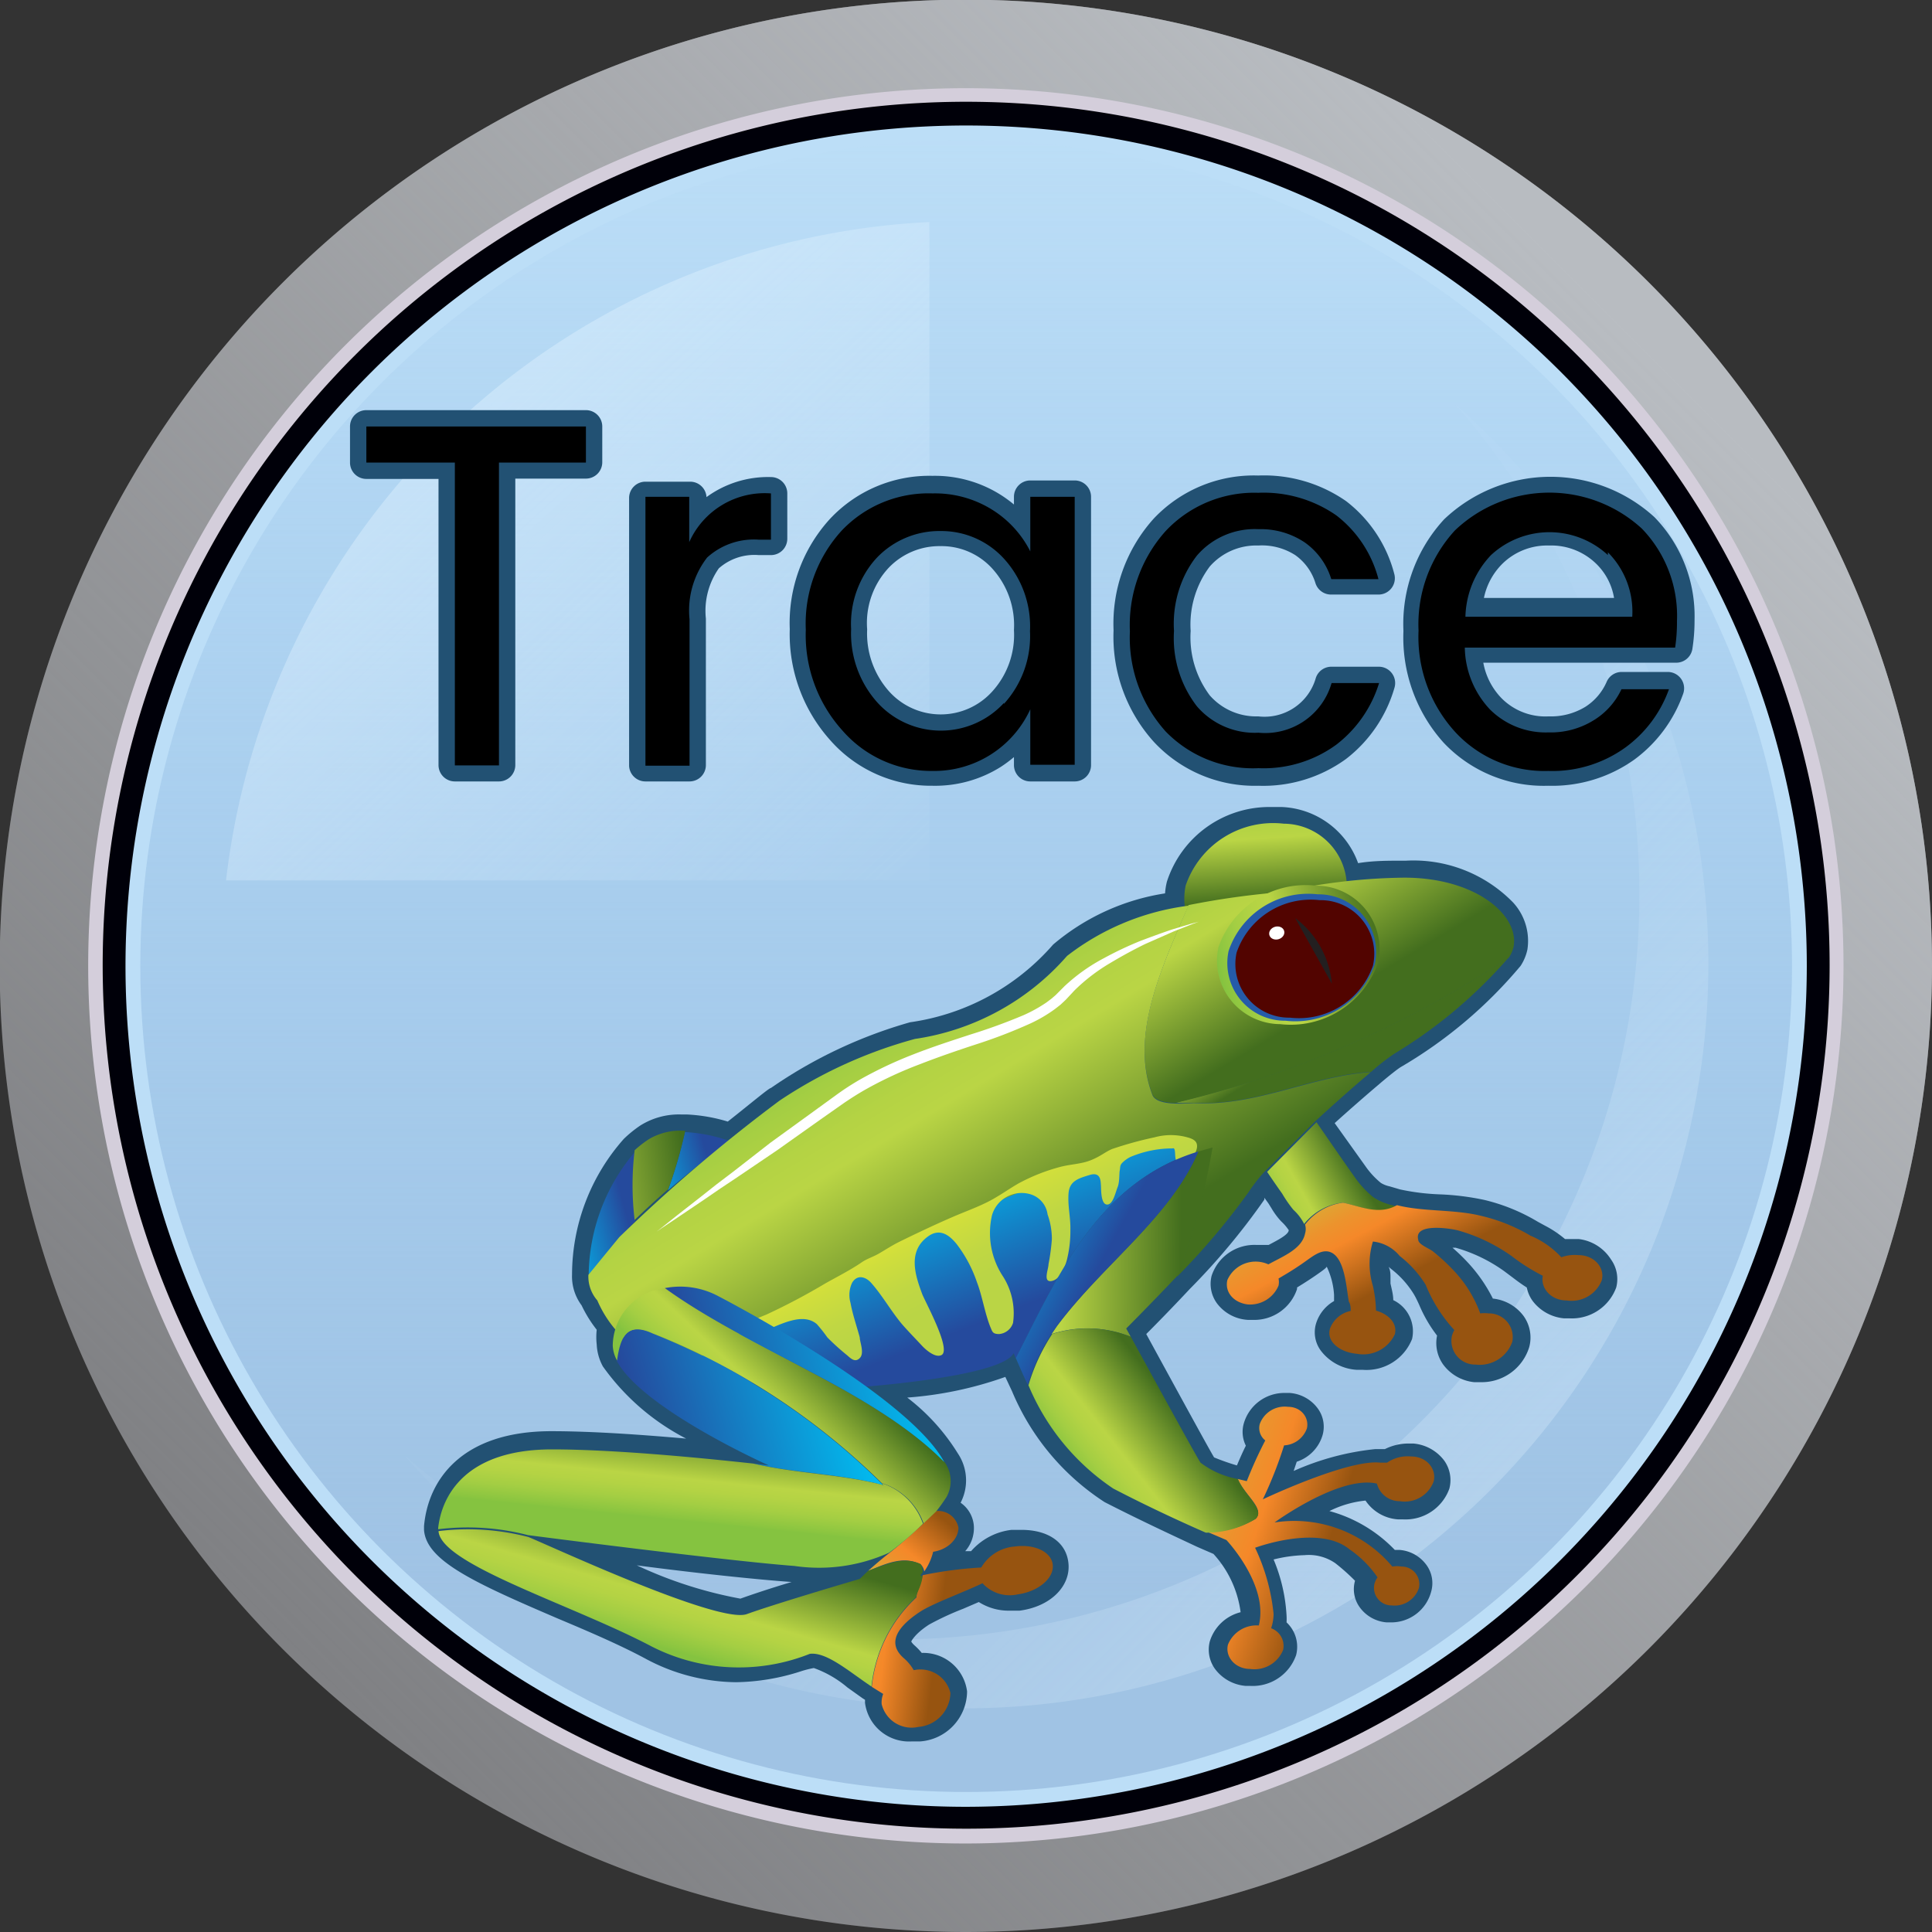 <svg id="Layer_1" data-name="Layer 1" xmlns="http://www.w3.org/2000/svg" xmlns:xlink="http://www.w3.org/1999/xlink" viewBox="0 0 62.65 62.65"><rect x="0" y="0" width="62.65" height="62.65" fill="#333333" stroke="none"/><defs><style>.cls-1{fill:#73adff;}.cls-2{fill:#808184;}.cls-3{fill:url(#linear-gradient);}.cls-4{fill:#d4cedb;}.cls-5{fill:#000009;}.cls-6{fill:#bcdef7;}.cls-7{fill:url(#linear-gradient-2);}.cls-8,.cls-9{opacity:0.5;}.cls-8{fill:url(#linear-gradient-3);}.cls-9{fill:url(#linear-gradient-4);}.cls-10{fill:#225173;}.cls-11{fill:url(#linear-gradient-5);}.cls-12{fill:url(#linear-gradient-6);}.cls-13{fill:url(#linear-gradient-7);}.cls-14{fill:url(#linear-gradient-8);}.cls-15{fill:url(#linear-gradient-9);}.cls-16{fill:url(#linear-gradient-10);}.cls-17{fill:url(#linear-gradient-11);}.cls-18{fill:url(#linear-gradient-12);}.cls-19{fill:url(#linear-gradient-13);}.cls-20{fill:url(#linear-gradient-14);}.cls-21{fill:url(#linear-gradient-15);}.cls-22{fill:url(#linear-gradient-16);}.cls-23{fill:url(#linear-gradient-17);}.cls-24{fill:url(#linear-gradient-18);}.cls-25{fill:url(#linear-gradient-19);}.cls-26{fill:url(#linear-gradient-20);}.cls-27{fill:url(#linear-gradient-21);}.cls-28{fill:url(#radial-gradient);}.cls-29{fill:url(#radial-gradient-2);}.cls-30{fill:url(#linear-gradient-22);}.cls-31{fill:url(#linear-gradient-23);}.cls-32{fill:url(#linear-gradient-24);}.cls-33{fill:url(#linear-gradient-25);}.cls-34{fill:url(#linear-gradient-26);}.cls-35{fill:url(#linear-gradient-27);}.cls-36{fill:#231f20;}.cls-37{fill:#fff;}</style><linearGradient id="linear-gradient" x1="9.33" y1="53.32" x2="52.39" y2="10.26" gradientUnits="userSpaceOnUse"><stop offset="0" stop-color="#babcbf" stop-opacity="0"/><stop offset="1" stop-color="#b8bcc1"/></linearGradient><linearGradient id="linear-gradient-2" x1="31.33" y1="4.07" x2="31.33" y2="52.18" gradientUnits="userSpaceOnUse"><stop offset="0" stop-color="#89b8e4" stop-opacity="0"/><stop offset="1" stop-color="#a0c3e4"/></linearGradient><linearGradient id="linear-gradient-3" x1="28.65" y1="28.74" x2="12.07" y2="10.57" gradientUnits="userSpaceOnUse"><stop offset="0" stop-color="#e2f3ff" stop-opacity="0.1"/><stop offset="1" stop-color="#e2f3ff"/></linearGradient><linearGradient id="linear-gradient-4" x1="36.51" y1="36.51" x2="59.07" y2="59.07" xlink:href="#linear-gradient-3"/><linearGradient id="linear-gradient-5" x1="-89.27" y1="285.94" x2="-88.58" y2="289.36" gradientTransform="matrix(-0.96, 0.26, 0.26, 0.96, -120.42, -225.41)" gradientUnits="userSpaceOnUse"><stop offset="0" stop-color="#85c340"/><stop offset="0.02" stop-color="#8ac540"/><stop offset="0.17" stop-color="#a4ce43"/><stop offset="0.3" stop-color="#b4d344"/><stop offset="0.4" stop-color="#bad545"/><stop offset="1" stop-color="#436e1e"/></linearGradient><linearGradient id="linear-gradient-6" x1="-89.89" y1="296.98" x2="-86.82" y2="297.74" gradientTransform="matrix(-0.96, 0.26, 0.26, 0.96, -120.42, -225.41)" gradientUnits="userSpaceOnUse"><stop offset="0" stop-color="#436e1e"/><stop offset="0.6" stop-color="#bad545"/><stop offset="0.7" stop-color="#b4d344"/><stop offset="0.83" stop-color="#a4ce43"/><stop offset="0.98" stop-color="#8ac540"/><stop offset="1" stop-color="#85c340"/></linearGradient><linearGradient id="linear-gradient-7" x1="-89.49" y1="297.88" x2="-90.55" y2="302.64" gradientTransform="matrix(-0.96, 0.26, 0.26, 0.96, -120.42, -225.41)" gradientUnits="userSpaceOnUse"><stop offset="0" stop-color="#bad545"/><stop offset="0.23" stop-color="#d5b238"/><stop offset="0.47" stop-color="#ec932d"/><stop offset="0.61" stop-color="#f58829"/><stop offset="1" stop-color="#975410"/></linearGradient><linearGradient id="linear-gradient-8" x1="-70.02" y1="291.2" x2="-67.68" y2="291.2" gradientTransform="matrix(-0.96, 0.26, 0.26, 0.96, -120.42, -225.41)" gradientUnits="userSpaceOnUse"><stop offset="0" stop-color="#254a9d"/><stop offset="1" stop-color="#00bff2"/></linearGradient><linearGradient id="linear-gradient-9" x1="-66.98" y1="292.3" x2="-64.46" y2="292.3" xlink:href="#linear-gradient-8"/><linearGradient id="linear-gradient-10" x1="-69.38" y1="291.7" x2="-63.37" y2="291.08" xlink:href="#linear-gradient-6"/><linearGradient id="linear-gradient-11" x1="-90.53" y1="294.34" x2="-89.89" y2="292.08" xlink:href="#linear-gradient-6"/><linearGradient id="linear-gradient-12" x1="-90.35" y1="293.47" x2="-88.52" y2="287.02" xlink:href="#linear-gradient-6"/><linearGradient id="linear-gradient-13" x1="-79.07" y1="299.91" x2="-76.01" y2="289.09" xlink:href="#linear-gradient-6"/><linearGradient id="linear-gradient-14" x1="-75.77" y1="300.55" x2="-75.19" y2="295.3" xlink:href="#linear-gradient-8"/><linearGradient id="linear-gradient-15" x1="-9067.68" y1="299.64" x2="-9060.41" y2="299.64" gradientTransform="translate(8690.5 -2626.79) rotate(-15.25)" xlink:href="#linear-gradient-8"/><linearGradient id="linear-gradient-16" x1="-69.71" y1="307.11" x2="-73.67" y2="308.77" xlink:href="#linear-gradient-7"/><linearGradient id="linear-gradient-17" x1="-70.05" y1="307.05" x2="-73.33" y2="304.77" xlink:href="#linear-gradient-7"/><linearGradient id="linear-gradient-18" x1="-71.32" y1="298.7" x2="-67.86" y2="300.82" xlink:href="#linear-gradient-6"/><linearGradient id="linear-gradient-19" x1="-64.99" y1="303.54" x2="-62.91" y2="306.99" xlink:href="#linear-gradient-6"/><linearGradient id="linear-gradient-20" x1="-66.11" y1="300.4" x2="-64.88" y2="303.6" xlink:href="#linear-gradient-6"/><linearGradient id="linear-gradient-21" x1="-9045.63" y1="290.09" x2="-9040.22" y2="290.09" gradientTransform="translate(8690.5 -2626.79) rotate(-15.25)" xlink:href="#linear-gradient-5"/><radialGradient id="radial-gradient" cx="-9019.06" cy="293.2" r="2.3" gradientTransform="matrix(1.17, -0.32, 0.26, 0.96, 10517.4, -3169.27)" gradientUnits="userSpaceOnUse"><stop offset="0" stop-color="#3165af"/><stop offset="0.64" stop-color="#2b60ac"/><stop offset="1" stop-color="#255ba9"/></radialGradient><radialGradient id="radial-gradient-2" cx="-9019" cy="293.32" r="2.15" gradientTransform="matrix(1.17, -0.32, 0.26, 0.96, 10517.4, -3169.27)" gradientUnits="userSpaceOnUse"><stop offset="0" stop-color="#ee4323"/><stop offset="0.13" stop-color="#e84122"/><stop offset="0.3" stop-color="#d83a1e"/><stop offset="0.49" stop-color="#bc2f18"/><stop offset="0.7" stop-color="#96200f"/><stop offset="0.92" stop-color="#660c05"/><stop offset="1" stop-color="#520400"/></radialGradient><linearGradient id="linear-gradient-22" x1="-76.58" y1="295.03" x2="-77.47" y2="299.07" gradientTransform="matrix(-0.96, 0.26, 0.26, 0.96, -120.42, -225.41)" gradientUnits="userSpaceOnUse"><stop offset="0" stop-color="#fff229"/><stop offset="0.2" stop-color="#eae931"/><stop offset="0.51" stop-color="#d0de3c"/><stop offset="0.79" stop-color="#c0d743"/><stop offset="1" stop-color="#bad545"/></linearGradient><linearGradient id="linear-gradient-23" x1="-9065.57" y1="299.03" x2="-9058.3" y2="299.03" gradientTransform="translate(8690.5 -2626.79) rotate(-15.25)" xlink:href="#linear-gradient-8"/><linearGradient id="linear-gradient-24" x1="-81.41" y1="306.69" x2="-86.42" y2="310.09" xlink:href="#linear-gradient-7"/><linearGradient id="linear-gradient-25" x1="-84.52" y1="298.43" x2="-78.32" y2="296.67" xlink:href="#linear-gradient-6"/><linearGradient id="linear-gradient-26" x1="-81.96" y1="303.13" x2="-78.4" y2="304.64" xlink:href="#linear-gradient-6"/><linearGradient id="linear-gradient-27" x1="-81.83" y1="299.19" x2="-78.94" y2="296.37" xlink:href="#linear-gradient-8"/></defs><title>trace-icon</title><path class="cls-1" d="M31.33,58.35a27,27,0,1,1,27-27A27.05,27.05,0,0,1,31.33,58.35Z"/><path class="cls-2" d="M31.33,62.65A31.33,31.33,0,1,1,62.65,31.33,31.36,31.36,0,0,1,31.33,62.65Z"/><path class="cls-3" d="M31.33,62.65A31.33,31.33,0,1,1,62.65,31.33,31.36,31.36,0,0,1,31.33,62.65Z"/><path class="cls-4" d="M31.33,59.78A28.46,28.46,0,1,1,59.78,31.33,28.49,28.49,0,0,1,31.33,59.78Z"/><path class="cls-5" d="M31.33,59.3a28,28,0,1,1,28-28A28,28,0,0,1,31.33,59.3Z"/><path class="cls-6" d="M31.33,58.59A27.26,27.26,0,1,1,58.59,31.33,27.29,27.29,0,0,1,31.33,58.59Z"/><circle class="cls-7" cx="31.33" cy="31.33" r="26.78"/><path class="cls-8" d="M30.14,28.55V7.2A24.16,24.16,0,0,0,7.33,28.55Z"/><path class="cls-9" d="M47.17,13.09A24.15,24.15,0,0,1,13.09,47.17,24.15,24.15,0,1,0,47.17,13.09Z"/><path class="cls-10" d="M51.2,40.18H51l-.25,0a3.51,3.51,0,0,0-.66-.44l-.22-.12a6.14,6.14,0,0,0-1.74-.71,8.43,8.43,0,0,0-1.45-.18,7.32,7.32,0,0,1-1.28-.16l-.34-.1a.9.9,0,0,1-.28-.11,2.67,2.67,0,0,1-.5-.54l-1-1.4c.53-.48,1.05-.93,1.45-1.27s.59-.48.68-.54h0a14.79,14.79,0,0,0,3.9-3.29,1.55,1.55,0,0,0,.22-.53,1.84,1.84,0,0,0-.46-1.52,4.51,4.51,0,0,0-3.48-1.36h-.14c-.46,0-.93,0-1.41.08a2.75,2.75,0,0,0-2.46-1.82l-.34,0a3.49,3.49,0,0,0-3.4,2.42,2.18,2.18,0,0,0-.06.38,7.33,7.33,0,0,0-3.63,1.66,7.55,7.55,0,0,1-4.64,2.52A15.2,15.2,0,0,0,25,35.28c-.06,0-.64.49-1.4,1.09a5.42,5.42,0,0,0-1.32-.23H22.1a2.35,2.35,0,0,0-1.34.36,3.91,3.91,0,0,0-.53.43,6.65,6.65,0,0,0-1.68,4.4v0a1.57,1.57,0,0,0,.31,1l0,0a4.12,4.12,0,0,0,.49.79,2.17,2.17,0,0,0,0,.48,1.64,1.64,0,0,0,.2.71,7.56,7.56,0,0,0,2.7,2.34c-1.37-.12-3-.24-4.37-.24-2.92,0-4,1.59-4.13,3.08,0,0,0,.09,0,.12.07,1,1.62,1.71,4.35,2.88,1,.42,2,.85,2.82,1.29a6.3,6.3,0,0,0,2.94.77,7.12,7.12,0,0,0,2.1-.35,3.3,3.3,0,0,1,.43-.11,3.52,3.52,0,0,1,1.09.63l.49.35.08.05s0,.07,0,.1a1.44,1.44,0,0,0,1.52,1.25l.27,0a1.64,1.64,0,0,0,1.52-1.62,1.43,1.43,0,0,0-1.47-1.25,2,2,0,0,0-.23-.24c-.09-.08-.11-.13-.11-.13s.1-.24.58-.55a9.17,9.17,0,0,1,1.1-.51l.51-.22a1.81,1.81,0,0,0,1,.28l.32,0c1-.13,1.64-.78,1.59-1.5s-.67-1.12-1.52-1.12l-.33,0a2.06,2.06,0,0,0-1.31.69h-.19a1.13,1.13,0,0,0,.28-.81,1,1,0,0,0-.43-.76,1.57,1.57,0,0,0-.09-1.6,6.73,6.73,0,0,0-1.64-1.81,12.07,12.07,0,0,0,3.18-.67l.22.47a7.92,7.92,0,0,0,3,3.59c1.21.62,2.32,1.13,3,1.45l.53.23a3.47,3.47,0,0,1,.88,1.89,1.4,1.4,0,0,0-1,.95,1.07,1.07,0,0,0,.17.89,1.38,1.38,0,0,0,1,.55h.15a1.49,1.49,0,0,0,1.48-1,1.08,1.08,0,0,0-.31-1.06,2,2,0,0,0,0-.22,5.47,5.47,0,0,0-.42-1.82,4.62,4.62,0,0,1,1-.14,1.51,1.51,0,0,1,1,.26,6.71,6.71,0,0,1,.64.57h0a1,1,0,0,0,.16.87,1.19,1.19,0,0,0,.87.48h.13a1.34,1.34,0,0,0,1.31-1,1,1,0,0,0-.16-.87,1.19,1.19,0,0,0-.87-.48h-.15A4.62,4.62,0,0,0,43.11,49a3.35,3.35,0,0,1,1.17-.34,1.38,1.38,0,0,0,1.06.61h.16a1.51,1.51,0,0,0,1.5-1,1.09,1.09,0,0,0-.17-.91,1.4,1.4,0,0,0-1-.55h-.16a1.71,1.71,0,0,0-.76.18H44.6a8.66,8.66,0,0,0-2.65.71l.1-.3a1.29,1.29,0,0,0,.84-.87,1,1,0,0,0-.16-.86,1.24,1.24,0,0,0-.91-.5h-.14a1.37,1.37,0,0,0-1.35,1,1,1,0,0,0,.07.71c-.11.22-.21.45-.29.64a7.26,7.26,0,0,1-.74-.26h0c-.1-.16-.82-1.47-2.2-4,.31-.31.84-.85,1.41-1.46A22,22,0,0,0,41,38.9l0-.06.13.18.1.16a2.36,2.36,0,0,0,.32.43,1.56,1.56,0,0,1,.24.28c0,.15-.39.34-.65.48l-.07,0-.18,0h-.15a1.46,1.46,0,0,0-1.45,1,1.07,1.07,0,0,0,.17.89,1.35,1.35,0,0,0,1,.54h.15a1.46,1.46,0,0,0,1.45-1v-.05c.26-.16.51-.32.76-.5.07-.05.21-.15.2-.18a2.44,2.44,0,0,1,.24.92l0,.2a1.27,1.27,0,0,0-.59.75,1,1,0,0,0,.17.87,1.58,1.58,0,0,0,1.16.61h.19a1.59,1.59,0,0,0,1.6-1,1.12,1.12,0,0,0-.61-1.26c0-.18-.05-.35-.09-.54l0-.19c0-.11,0-.23-.06-.35l.07.06a3.05,3.05,0,0,1,.73.8c.07.11.13.24.19.37a4.5,4.5,0,0,0,.58,1,1.2,1.2,0,0,0,.2.94,1.43,1.43,0,0,0,1,.57H48a1.61,1.61,0,0,0,1.59-1.14,1.2,1.2,0,0,0-.18-1,1.42,1.42,0,0,0-1-.57,5,5,0,0,0-.85-1.21,6.12,6.12,0,0,0-.46-.44l.1,0a5.06,5.06,0,0,1,1.59.77l.28.21c.13.1.28.21.44.31a1.11,1.11,0,0,0,.2.45,1.44,1.44,0,0,0,1,.55h.17a1.53,1.53,0,0,0,1.53-1,1.09,1.09,0,0,0-.17-.91A1.44,1.44,0,0,0,51.2,40.18ZM25.67,51.3c-.64.19-1.27.4-1.66.54a13.76,13.76,0,0,1-3.36-1.08C22.46,51,24.52,51.22,25.67,51.3Z"/><path class="cls-10" d="M14.22,24.81a.53.53,0,0,0,.53.53h1.43a.53.53,0,0,0,.53-.53V15.52H19a.53.53,0,0,0,.53-.53V13.83a.53.53,0,0,0-.53-.53H11.88a.53.53,0,0,0-.53.53V15a.53.53,0,0,0,.53.53h2.34Z"/><path class="cls-10" d="M20.93,25.34h1.43a.53.53,0,0,0,.53-.53V20.06a2.4,2.4,0,0,1,.42-1.63A1.74,1.74,0,0,1,24.6,18H25a.53.53,0,0,0,.53-.53V16a.53.53,0,0,0-.53-.53,3.38,3.38,0,0,0-2.09.65.53.53,0,0,0-.53-.5H20.93a.53.53,0,0,0-.53.53v8.69A.53.53,0,0,0,20.93,25.34Z"/><path class="cls-10" d="M30.24,25.48a4,4,0,0,0,2.21-.61,4.12,4.12,0,0,0,.43-.32v.26a.53.53,0,0,0,.53.53h1.44a.53.53,0,0,0,.53-.53V16.11a.53.53,0,0,0-.53-.53H33.41a.53.53,0,0,0-.53.53v.25a4.18,4.18,0,0,0-.44-.32,4,4,0,0,0-2.2-.61,4.41,4.41,0,0,0-3.32,1.39,5,5,0,0,0-1.31,3.58A5.15,5.15,0,0,0,26.92,24,4.35,4.35,0,0,0,30.24,25.48Zm-2.12-5.07a2.62,2.62,0,0,1,.7-2,2.27,2.27,0,0,1,1.68-.7,2.22,2.22,0,0,1,1.67.72,2.73,2.73,0,0,1,.71,2,2.73,2.73,0,0,1-.71,2,2.25,2.25,0,0,1-3.33,0A2.82,2.82,0,0,1,28.12,20.41Z"/><path class="cls-10" d="M40.81,25.48a4.56,4.56,0,0,0,2.84-.87,4.48,4.48,0,0,0,1.57-2.31.53.53,0,0,0-.5-.68H43.17a.53.53,0,0,0-.5.36,1.73,1.73,0,0,1-1.87,1.25,2,2,0,0,1-1.57-.68,3.14,3.14,0,0,1-.62-2.09,3.14,3.14,0,0,1,.62-2.09,2,2,0,0,1,1.57-.68A2,2,0,0,1,42,18a1.74,1.74,0,0,1,.66.92.53.53,0,0,0,.5.36h1.54a.53.53,0,0,0,.51-.68,4.35,4.35,0,0,0-1.56-2.35,4.66,4.66,0,0,0-2.85-.83,4.46,4.46,0,0,0-3.39,1.4,5.09,5.09,0,0,0-1.3,3.62,5.09,5.09,0,0,0,1.3,3.61A4.46,4.46,0,0,0,40.81,25.48Z"/><path class="cls-10" d="M53.65,16.77a5,5,0,0,0-6.82.07,5,5,0,0,0-1.32,3.62,5.1,5.1,0,0,0,1.3,3.62,4.46,4.46,0,0,0,3.39,1.4A4.59,4.59,0,0,0,53,24.63a4.52,4.52,0,0,0,1.58-2.13.53.53,0,0,0-.5-.71H52.58a.53.53,0,0,0-.48.32,1.82,1.82,0,0,1-.69.81,2.14,2.14,0,0,1-1.19.31,2,2,0,0,1-1.53-.59,2.22,2.22,0,0,1-.59-1.15h6.26a.53.53,0,0,0,.52-.45,6,6,0,0,0,.07-.94A4.6,4.6,0,0,0,53.65,16.77Zm-3.42.92a2.09,2.09,0,0,1,1.54.6,2,2,0,0,1,.57,1.1H48.12a2.18,2.18,0,0,1,.6-1.11A2.07,2.07,0,0,1,50.23,17.69Z"/><path class="cls-11" d="M43.63,29.2a3,3,0,0,1-3.18,2,2.06,2.06,0,0,1-2-2.49,3,3,0,0,1,3.18-2A2.06,2.06,0,0,1,43.63,29.2Z"/><path class="cls-12" d="M43.55,39a1.86,1.86,0,0,0-1.26.69,1.57,1.57,0,0,0-.35-.46,4.1,4.1,0,0,1-.36-.52c-.17-.24-.33-.47-.49-.71l0,0,1.6-1.61.07.1c.39.56.77,1.12,1.17,1.68a3.19,3.19,0,0,0,.6.65,1.83,1.83,0,0,0,.61.26l.21.06C44.7,39.43,44.09,39.11,43.55,39Z"/><path class="cls-13" d="M39.8,41.51A1,1,0,0,1,41.13,41c.49-.27,1.09-.5,1.19-1a.5.5,0,0,0,0-.29A1.86,1.86,0,0,1,43.55,39c.55.11,1.16.42,1.75.08.85.22,1.88.13,2.74.35a5.64,5.64,0,0,1,1.59.64,2.88,2.88,0,0,1,1,.7,1.27,1.27,0,0,1,.55-.07c.53,0,.87.42.76.82a1.05,1.05,0,0,1-1.14.65c-.51,0-.85-.4-.77-.8a6.25,6.25,0,0,1-1-.63,5.59,5.59,0,0,0-1.75-.84c-.22-.06-1.44-.26-1.29.3,0,.16.36.28.49.39a6.4,6.4,0,0,1,.65.6A4,4,0,0,1,48,42.59a1.19,1.19,0,0,1,.27,0,.77.77,0,0,1,.77.92,1.12,1.12,0,0,1-1.19.74.77.77,0,0,1-.77-.92.82.82,0,0,1,.08-.2,4.85,4.85,0,0,1-.93-1.47,3.55,3.55,0,0,0-.84-.93,1.3,1.3,0,0,0-.87-.47,2.46,2.46,0,0,0,0,1.44,4,4,0,0,1,.1.8c.43.12.7.43.61.77a1.13,1.13,0,0,1-1.23.63c-.58-.05-1-.42-.87-.82a.91.91,0,0,1,.67-.57c0-.09,0-.2-.06-.3-.08-.41-.12-1.44-.61-1.61-.25-.09-.51.1-.71.24a9.39,9.39,0,0,1-.81.53l-.15.09a.56.56,0,0,1,0,.23,1,1,0,0,1-1,.61C40,42.24,39.71,41.9,39.8,41.51Z"/><path class="cls-14" d="M23.66,37s-1,.74-2,1.6a15,15,0,0,0,.55-1.89A5.1,5.1,0,0,1,23.66,37Z"/><path class="cls-15" d="M19.09,41.34a6.25,6.25,0,0,1,1.51-4,9.48,9.48,0,0,0,0,2.26c-.2.2-.37.39-.51.56Z"/><path class="cls-16" d="M21.06,36.93a2,2,0,0,1,1.16-.26,15,15,0,0,1-.55,1.89c-.38.33-.76.68-1.09,1a9.48,9.48,0,0,1,0-2.26A3.4,3.4,0,0,1,21.06,36.93Z"/><path class="cls-17" d="M45.23,34.16a6.73,6.73,0,0,0-.77.6h-.07c-1.94.15-3.66,1.11-5.66,1a5.6,5.6,0,0,1-.63,0,33.67,33.67,0,0,0,10.83-4.72A15.56,15.56,0,0,1,45.23,34.16Z"/><path class="cls-18" d="M37.36,35.46c-.72-1.91.31-4.08,1.18-6.11a26.14,26.14,0,0,1,3-.42,19.15,19.15,0,0,1,4-.47c2.31,0,3.74,1.22,3.54,2.25a1.05,1.05,0,0,1-.15.34,33.67,33.67,0,0,1-10.83,4.72C37.74,35.75,37.42,35.68,37.36,35.46Z"/><path class="cls-19" d="M19.37,42.17a1.18,1.18,0,0,1-.29-.83h0l1-1.22a52.31,52.31,0,0,1,5.2-4.43,14.89,14.89,0,0,1,4.39-2A8.1,8.1,0,0,0,34.6,31a8.08,8.08,0,0,1,3.94-1.63c-.87,2-1.9,4.2-1.18,6.11.1.36.9.32,1.36.29,2,.11,3.73-.84,5.66-1h.07c-.49.41-1.16,1-1.81,1.6L41,38a5.35,5.35,0,0,0-.52.67,22.94,22.94,0,0,1-2.31,2.73,21.87,21.87,0,0,0,1.12-4.14,6.75,6.75,0,0,0-1.08.35c.13-.25-.05-.39,0-.66-5.93,1.64-10.92,4.33-16.11,7.44l-.6-.2A3.71,3.71,0,0,1,19.37,42.17Z"/><path class="cls-20" d="M38.24,37.56c-2.84,1.19-4.07,4.08-5.3,6.49l-.07-.17c-.38.74-4.57,1.07-5,1.1a17.08,17.08,0,0,1-5.75-.63c5.19-3.11,10.07-5.77,16-7.41C38.07,37.21,38.37,37.3,38.24,37.56Z"/><path class="cls-21" d="M20,44.13c.1-.75.32-1.28,1.16-.89a22.28,22.28,0,0,1,7.48,4.92c-1.36-.37-2.82-.38-4.22-.7l.51.06S20.83,45.69,20,44.13Z"/><path class="cls-22" d="M29.92,51.08a12.8,12.8,0,0,1,1.9-.25,1.38,1.38,0,0,1,1.08-.68c.66-.09,1.21.18,1.24.61s-.48.85-1.13.94a1.19,1.19,0,0,1-1.15-.36c-.6.29-1.57.64-2,.91-.68.44-1.16,1-.54,1.53a1.48,1.48,0,0,1,.31.38h0a1,1,0,0,1,1.19.74A1.13,1.13,0,0,1,29.78,56a1,1,0,0,1-1.19-.74.76.76,0,0,1,.05-.33l-.37-.23a4.56,4.56,0,0,1,1.45-2.9C29.71,51.65,29.88,51.35,29.92,51.08Z"/><path class="cls-23" d="M29.85,50.72c-.59-.28-1.14,0-1.7.22.18-.16.43-.38.69-.58A16.46,16.46,0,0,0,30.35,49a.67.67,0,0,1,.73.54c0,.36-.34.71-.82.78h0a1.88,1.88,0,0,1-.29.64A.42.42,0,0,0,29.85,50.72Z"/><path class="cls-24" d="M28.59,48.09a22.39,22.39,0,0,0-7.42-4.86c-.84-.39-1.06.14-1.16.89a1.11,1.11,0,0,1-.14-.48,1.9,1.9,0,0,1,1.69-1.87c2.75,2,6.78,3.33,9.07,5.64a1.06,1.06,0,0,1,.06,1.14c-.11.17-.22.32-.33.46l-.41.39A2.13,2.13,0,0,0,28.59,48.09Z"/><path class="cls-25" d="M24.22,52.34c1-.36,3.66-1.14,3.66-1.14l.27-.26c.56-.19,1.11-.49,1.7-.22a.42.42,0,0,1,.07.26l-.08.12h.07c0,.28-.2.57-.2.69a4.56,4.56,0,0,0-1.45,2.9c-.71-.47-1.45-1.13-2-1.06a6.22,6.22,0,0,1-5.15-.25c-2.57-1.35-6.82-2.65-6.89-3.73a7.8,7.8,0,0,1,2.91.19C17.74,50.08,23.31,52.68,24.22,52.34Z"/><path class="cls-26" d="M17.9,47c2.21,0,5.33.33,6.53.46,1.4.33,2.87.34,4.22.7l-.07-.07a2.13,2.13,0,0,1,1.35,1.32,9.89,9.89,0,0,1-1.1.94,5.52,5.52,0,0,1-3.07.43c-2.26-.17-8.64-1-8.64-1l0,0a7.8,7.8,0,0,0-2.91-.19.5.5,0,0,1,0-.05C14.33,48.49,15.11,47,17.9,47Z"/><path class="cls-27" d="M44.69,31.21a3,3,0,0,1-3.18,2,2.06,2.06,0,0,1-2-2.49,3,3,0,0,1,3.18-2A2.06,2.06,0,0,1,44.69,31.21Z"/><path class="cls-28" d="M44.58,31.28a2.72,2.72,0,0,1-2.89,1.82,1.87,1.87,0,0,1-1.85-2.26A2.72,2.72,0,0,1,42.73,29,1.87,1.87,0,0,1,44.58,31.28Z"/><path class="cls-29" d="M44.52,31.32A2.54,2.54,0,0,1,41.83,33a1.74,1.74,0,0,1-1.73-2.11,2.54,2.54,0,0,1,2.69-1.7A1.74,1.74,0,0,1,44.52,31.32Z"/><path class="cls-30" d="M24.87,42.62a20.79,20.79,0,0,0,1.89-1c.39-.22.79-.42,1.16-.67.18-.13.39-.19.58-.3s.42-.26.64-.37c.59-.29,1.16-.56,1.76-.82.37-.16.76-.3,1.12-.48s.67-.41,1-.6a6.12,6.12,0,0,1,1.36-.54c.34-.09.68-.09,1-.22s.45-.26.68-.36a12.24,12.24,0,0,1,1.38-.38,2,2,0,0,1,1.06,0c.23.06.35.15.31.36a.6.6,0,0,1-.32.41c-.18.12-.26.12-.34,0s0-.46-.13-.41a3.51,3.51,0,0,0-1.37.28h0a1,1,0,0,0-.27.2c-.07.08-.05.15-.07.24s0,.37-.07.54-.15.58-.35.56-.18-.51-.19-.63,0-.44-.36-.33-.66.19-.69.6.07.78.06,1.18a3.84,3.84,0,0,1-.12,1c-.05.18-.2.61-.49.66S34,41.16,34,41a7.12,7.12,0,0,0,.11-.82,2.39,2.39,0,0,0-.14-.8.79.79,0,0,0-.58-.66,1,1,0,0,0-1.22.68,2.56,2.56,0,0,0,.36,2,2.22,2.22,0,0,1,.32,1.5.52.52,0,0,1-.45.36c-.22,0-.22-.08-.29-.24-.18-.46-.26-1-.43-1.44a4.3,4.3,0,0,0-.66-1.24c-.22-.27-.53-.53-.92-.25-.69.49-.41,1.29-.2,1.86.08.23,1,1.88.61,2-.21.08-.52-.21-.62-.32s-.44-.46-.64-.69c-.36-.43-.63-.92-1-1.34-.16-.18-.44-.3-.62,0a.94.94,0,0,0-.05.65c.07.38.2.75.3,1.12,0,.15.16.51,0,.67s-.3,0-.42-.1a7.68,7.68,0,0,1-.63-.57,5.07,5.07,0,0,0-.34-.43c-.45-.39-1.16,0-1.68.21-.19.06-.48.13-.59-.06S24.69,42.7,24.87,42.62Z"/><path class="cls-31" d="M21.56,41.77a2.61,2.61,0,0,1,1.73.26s6.14,3.17,7.33,5.38C28.34,45.1,24.31,43.76,21.56,41.77Z"/><path class="cls-32" d="M40.72,49.25c.31-.33-.36-.76-.58-1.29l.29.07a13.52,13.52,0,0,1,.6-1.32.51.51,0,0,1-.18-.53.86.86,0,0,1,.92-.56c.42,0,.69.35.61.7a.83.83,0,0,1-.74.55,13.18,13.18,0,0,1-.69,1.75s2.76-1.31,3.81-1.19l.22,0a1.17,1.17,0,0,1,.78-.2c.51,0,.83.41.73.81a1,1,0,0,1-1.1.64.76.76,0,0,1-.74-.57c-1.21-.28-3.32,1.26-3.32,1.26a4.15,4.15,0,0,1,3.82,1.43l0,0a.87.87,0,0,1,.3,0,.57.57,0,0,1,.56.7.83.83,0,0,1-.88.56.57.57,0,0,1-.56-.7.63.63,0,0,1,.1-.21,3.5,3.5,0,0,0-.91-.91c-1-.82-3.06-.05-3.06-.05a6.51,6.51,0,0,1,.6,2.15,1.51,1.51,0,0,1-.08.46.61.61,0,0,1,.39.7,1,1,0,0,1-1.07.62c-.49,0-.82-.4-.72-.79a1,1,0,0,1,1-.62v0c.33-1.31-1.05-2.77-1.05-2.77l-.63-.27A3,3,0,0,0,40.72,49.25Z"/><path class="cls-33" d="M34.1,43.26l.17-.25c1.49-2,3.67-3.52,4.59-5.67l.46-.13a21.87,21.87,0,0,1-1.12,4.14c-.89.94-1.68,1.73-1.68,1.73l.15.27A3.76,3.76,0,0,0,34.1,43.26Z"/><path class="cls-34" d="M36.67,43.35c.5.91,2.09,3.82,2.26,4.08a2.84,2.84,0,0,0,1.21.53c.22.53.89,1,.58,1.29a3,3,0,0,1-1.62.45c-.66-.29-1.77-.79-3-1.43a7.5,7.5,0,0,1-2.75-3.35,6.27,6.27,0,0,1,.77-1.66A3.76,3.76,0,0,1,36.67,43.35Z"/><path class="cls-35" d="M38.86,37.34C37.94,39.49,35.76,41,34.27,43a6.41,6.41,0,0,0-.94,1.91c-.18-.38-.31-.69-.39-.87C34.26,41.47,35.57,38.34,38.86,37.34Z"/><path class="cls-36" d="M43.19,31.9,42,29.77A3,3,0,0,1,43.19,31.9Z"/><ellipse class="cls-37" cx="41.46" cy="30.52" rx="0.25" ry="0.21" transform="matrix(0.96, -0.27, 0.27, 0.96, -6.64, 12.15)"/><path class="cls-37" d="M38.87,29.89l-.23.06-.63.19c-.27.09-.6.21-1,.36a11.27,11.27,0,0,0-1.21.57,5.86,5.86,0,0,0-1.28.91l-.15.15-.14.14-.14.12-.16.12a4.69,4.69,0,0,1-.74.41,18.42,18.42,0,0,1-1.73.63c-.61.2-1.23.4-1.84.64A13.29,13.29,0,0,0,27.9,35a8.55,8.55,0,0,0-.8.52l-.73.53-1.38,1L23.77,38l-.54.41-.48.38-.78.61-.5.4-.18.14.19-.13.54-.36.83-.56.51-.35.57-.38,1.27-.86,1.41-1,.74-.52c.25-.17.5-.33.77-.48a12.9,12.9,0,0,1,1.71-.79c.59-.23,1.2-.44,1.81-.64a16.49,16.49,0,0,0,1.77-.68,4.67,4.67,0,0,0,.8-.47l.18-.14.17-.16.14-.15.13-.14a5.89,5.89,0,0,1,1.17-.9c.4-.24.79-.45,1.14-.62l.93-.41.61-.24Z"/><path d="M11.88,15V13.83H19V15H16.18v9.82H14.75V15Z"/><path d="M22.35,16.11v1.47A2.68,2.68,0,0,1,25,16v1.5H24.6a2.25,2.25,0,0,0-1.67.58,2.81,2.81,0,0,0-.57,2v4.75H20.93V16.11Z"/><path d="M27.31,23.68a4.62,4.62,0,0,1-1.18-3.26A4.47,4.47,0,0,1,27.3,17.2,3.88,3.88,0,0,1,30.24,16a3.5,3.5,0,0,1,1.92.52,3.41,3.41,0,0,1,1.25,1.36V16.11h1.44v8.69H33.41V23A3.43,3.43,0,0,1,30.24,25,3.82,3.82,0,0,1,27.31,23.68Zm5.24-.85a3.26,3.26,0,0,0,.85-2.36,3.26,3.26,0,0,0-.85-2.36,2.75,2.75,0,0,0-2.05-.89,2.8,2.8,0,0,0-2.05.85,3.15,3.15,0,0,0-.85,2.33,3.35,3.35,0,0,0,.86,2.39,2.78,2.78,0,0,0,4.1,0Z"/><path d="M37.8,23.72a4.56,4.56,0,0,1-1.16-3.25,4.56,4.56,0,0,1,1.16-3.25,3.94,3.94,0,0,1,3-1.24,4.13,4.13,0,0,1,2.53.73,3.82,3.82,0,0,1,1.37,2.07H43.17a2.27,2.27,0,0,0-.86-1.19,2.56,2.56,0,0,0-1.5-.43,2.47,2.47,0,0,0-2,.86,3.62,3.62,0,0,0-.74,2.44,3.62,3.62,0,0,0,.74,2.44,2.47,2.47,0,0,0,2,.86,2.24,2.24,0,0,0,2.37-1.61h1.54a4,4,0,0,1-1.39,2,4,4,0,0,1-2.52.76A3.94,3.94,0,0,1,37.8,23.72Z"/><path d="M50.21,25a3.94,3.94,0,0,1-3-1.24A4.57,4.57,0,0,1,46,20.45a4.5,4.5,0,0,1,1.18-3.25,4.44,4.44,0,0,1,6.06-.06,4.07,4.07,0,0,1,1.14,3,5.49,5.49,0,0,1-.06.86H47.5A3,3,0,0,0,48.31,23a2.56,2.56,0,0,0,1.9.75,2.64,2.64,0,0,0,1.48-.4,2.34,2.34,0,0,0,.89-1h1.54a4,4,0,0,1-1.4,1.88A4.05,4.05,0,0,1,50.21,25Zm1.93-7a2.79,2.79,0,0,0-3.79,0,3,3,0,0,0-.83,2h5.41A2.73,2.73,0,0,0,52.14,17.91Z"/></svg>